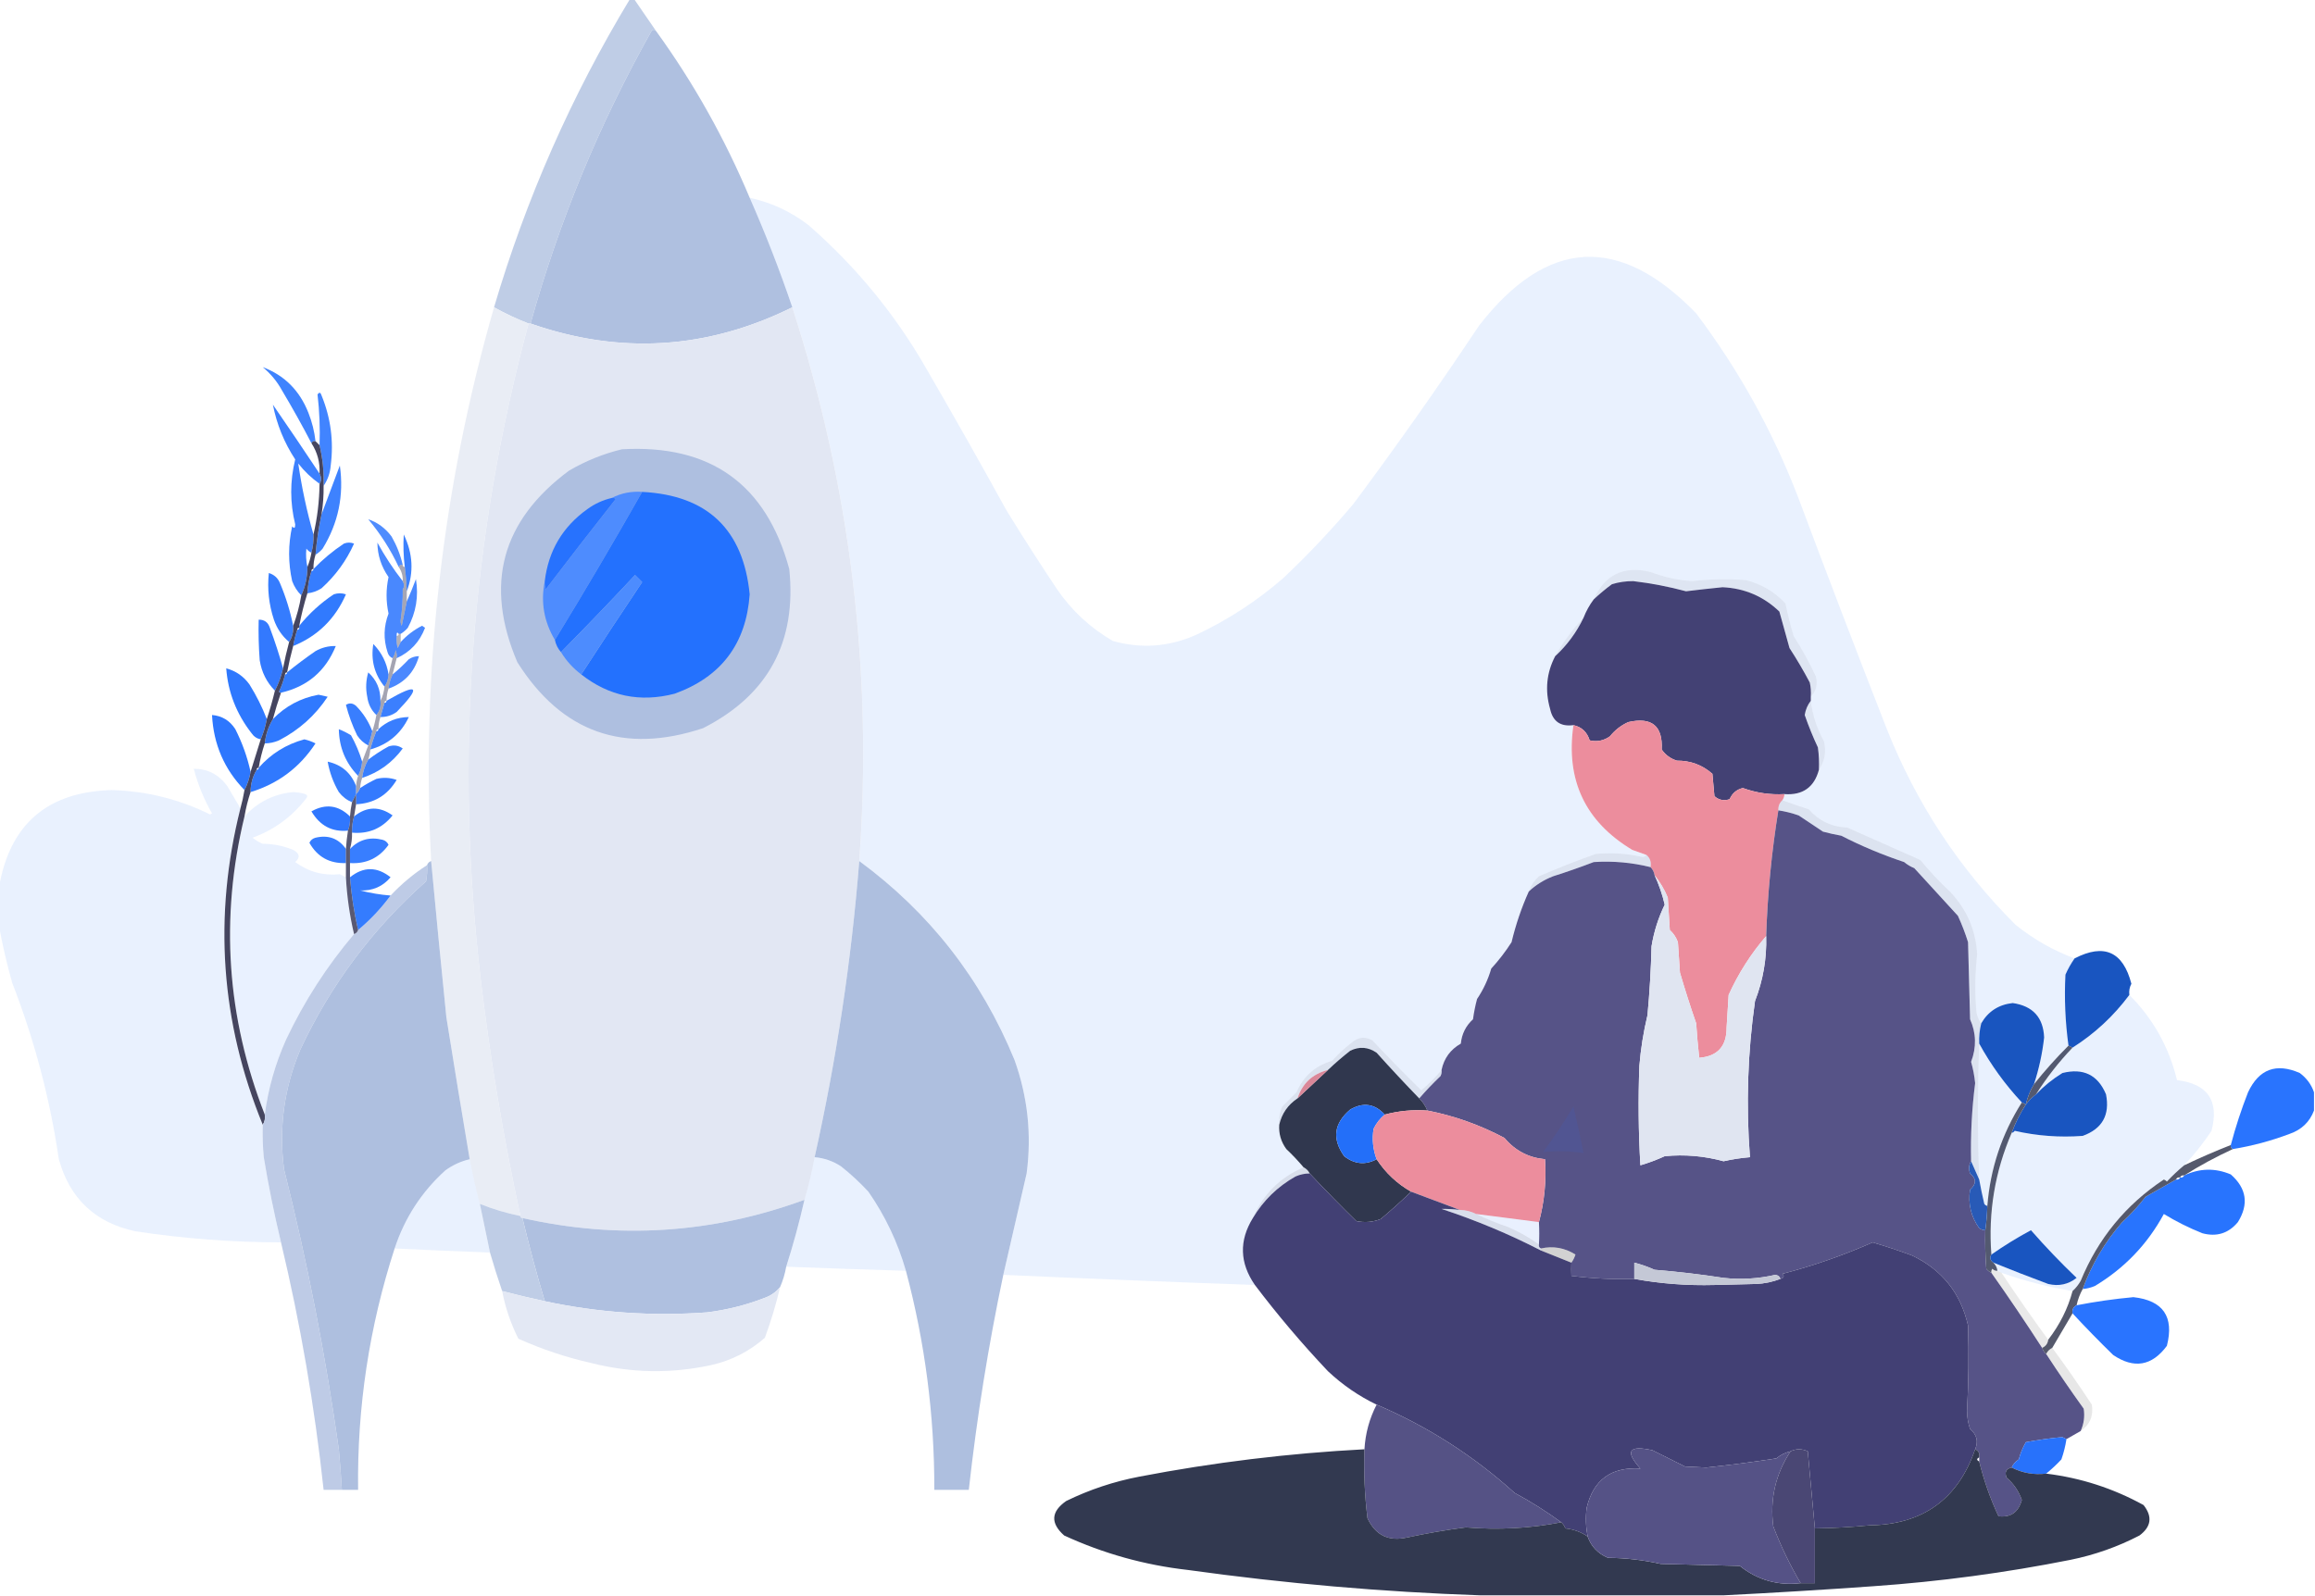 <?xml version="1.0" encoding="UTF-8"?>
<!DOCTYPE svg PUBLIC "-//W3C//DTD SVG 1.1//EN" "http://www.w3.org/Graphics/SVG/1.1/DTD/svg11.dtd">
<svg xmlns="http://www.w3.org/2000/svg" version="1.1" width="1141px" height="787px" style="shape-rendering:geometricPrecision; text-rendering:geometricPrecision; image-rendering:optimizeQuality; fill-rule:evenodd; clip-rule:evenodd" xmlns:xlink="http://www.w3.org/1999/xlink">
<g><path style="opacity:1" fill="#bfcde6" d="M 310.5,-0.5 C 311.167,-0.5 311.833,-0.5 312.5,-0.5C 316.192,4.851 319.859,10.185 323.5,15.5C 322.603,14.402 321.77,14.402 321,15.5C 295.374,61.088 275.541,109.088 261.5,159.5C 261.167,159.5 260.833,159.5 260.5,159.5C 254.628,157.212 248.961,154.546 243.5,151.5C 259.304,97.898 281.637,47.231 310.5,-0.5 Z"/></g>
<g><path style="opacity:1" fill="#afc0e0" d="M 323.5,15.5 C 341.884,40.916 357.218,68.25 369.5,97.5C 377.283,115.18 384.283,133.18 390.5,151.5C 348.522,172.261 305.522,174.928 261.5,159.5C 275.541,109.088 295.374,61.088 321,15.5C 321.77,14.402 322.603,14.402 323.5,15.5 Z"/></g>
<g><path style="opacity:0.098" fill="#1f70fe" d="M 369.5,97.5 C 380.178,99.839 389.844,104.339 398.5,111C 422.1,131.589 441.6,155.422 457,182.5C 470.253,205.338 483.253,228.338 496,251.5C 504.084,264.67 512.417,277.67 521,290.5C 528.258,301.093 537.425,309.593 548.5,316C 562.494,319.921 576.161,318.921 589.5,313C 605.182,305.634 619.516,296.301 632.5,285C 644.731,273.438 656.231,261.271 667,248.5C 688.444,219.721 709.111,190.388 729,160.5C 762.511,117.411 798.178,115.411 836,154.5C 856.781,182.049 873.448,212.049 886,244.5C 900.389,282.944 915.056,321.277 930,359.5C 944.569,396.172 965.735,428.339 993.5,456C 1002.32,463.073 1011.98,468.573 1022.5,472.5C 1020.74,475.009 1019.24,477.676 1018,480.5C 1017.4,492.214 1017.9,503.881 1019.5,515.5C 1013.46,521.535 1007.8,527.869 1002.5,534.5C 1004.95,527.013 1006.62,519.346 1007.5,511.5C 1007.1,501.599 1001.94,495.932 992,494.5C 985.083,495.272 979.917,498.605 976.5,504.5C 974.987,502.484 974.153,500.151 974,497.5C 973.319,488.486 973.485,479.486 974.5,470.5C 973.8,458.44 969.3,448.107 961,439.5C 955.8,434.635 950.967,429.468 946.5,424C 934.488,418.666 922.488,413.332 910.5,408C 902.791,407.665 896.458,404.665 891.5,399C 887.112,397.593 882.779,396.093 878.5,394.5C 879.11,393.609 879.443,392.609 879.5,391.5C 888.513,392.144 894.18,388.144 896.5,379.5C 899.36,375.338 900.193,370.672 899,365.5C 895.516,359.215 893.349,352.549 892.5,345.5C 892.5,344.833 892.5,344.167 892.5,343.5C 895.136,340.739 895.969,337.406 895,333.5C 891.768,326.599 888.101,319.933 884,313.5C 882.453,308.216 881.12,302.882 880,297.5C 874.671,291.75 868.171,287.916 860.5,286C 851.651,285.304 842.818,285.47 834,286.5C 826.925,286.016 820.092,284.516 813.5,282C 800.272,278.782 790.939,283.282 785.5,295.5C 783.44,298.24 781.774,301.24 780.5,304.5C 775.069,310.266 770.402,316.599 766.5,323.5C 762.221,331.687 761.388,340.353 764,349.5C 765.31,355.673 769.144,358.34 775.5,357.5C 771.614,384.555 781.281,405.055 804.5,419C 806.854,419.847 809.188,420.68 811.5,421.5C 811.083,422.124 810.416,422.457 809.5,422.5C 801.91,420.767 794.243,420.267 786.5,421C 777.051,424.363 767.717,428.029 758.5,432C 756.192,434.128 754.526,436.628 753.5,439.5C 749.917,447.459 747.084,455.792 745,464.5C 742.05,469.118 738.716,473.452 735,477.5C 733.425,482.91 731.092,487.91 728,492.5C 727.118,495.789 726.452,499.123 726,502.5C 722.483,505.704 720.483,509.704 720,514.5C 714.882,517.402 711.715,521.735 710.5,527.5C 707.548,531.119 704.215,534.452 700.5,537.5C 692.319,529.486 684.319,521.319 676.5,513C 673.537,511.15 670.537,511.15 667.5,513C 663.534,515.964 659.867,519.297 656.5,523C 648.209,525.439 642.376,530.606 639,538.5C 636.667,540.833 634.333,543.167 632,545.5C 630.711,548.351 630.211,551.351 630.5,554.5C 630.203,558.911 631.369,562.911 634,566.5C 637.038,569.369 639.871,572.369 642.5,575.5C 630.865,580.469 622.531,588.802 617.5,600.5C 610.645,611.649 610.979,622.649 618.5,633.5C 577.153,632.03 535.82,630.364 494.5,628.5C 498.328,611.852 502.162,595.185 506,578.5C 508.54,559.359 506.54,540.693 500,522.5C 483.647,482.652 458.147,449.986 423.5,424.5C 430.256,331.299 419.256,240.299 390.5,151.5C 384.283,133.18 377.283,115.18 369.5,97.5 Z"/></g>
<g><path style="opacity:0.992" fill="#e8ecf5" d="M 243.5,151.5 C 248.961,154.546 254.628,157.212 260.5,159.5C 231.873,265.938 224.04,373.938 237,483.5C 241.665,522.491 248.165,561.157 256.5,599.5C 249.639,598.101 242.972,596.101 236.5,593.5C 234.583,586.25 232.916,578.917 231.5,571.5C 227.56,548.193 223.727,524.86 220,501.5C 217.384,475.69 214.884,450.023 212.5,424.5C 207.55,331.72 217.883,240.72 243.5,151.5 Z"/></g>
<g><path style="opacity:1" fill="#e2e7f3" d="M 390.5,151.5 C 419.256,240.299 430.256,331.299 423.5,424.5C 419.614,473.559 412.281,522.226 401.5,570.5C 400.211,577.614 398.545,584.614 396.5,591.5C 351.119,608.144 304.786,611.144 257.5,600.5C 256.833,600.5 256.5,600.167 256.5,599.5C 248.165,561.157 241.665,522.491 237,483.5C 224.04,373.938 231.873,265.938 260.5,159.5C 260.833,159.5 261.167,159.5 261.5,159.5C 305.522,174.928 348.522,172.261 390.5,151.5 Z"/></g>
<g><path style="opacity:0.865" fill="#2270fe" d="M 155.5,217.5 C 154.508,217.328 153.842,217.662 153.5,218.5C 148.948,209.734 144.115,201.068 139,192.5C 136.588,188.084 133.422,184.251 129.5,181C 140.162,184.994 147.662,192.494 152,203.5C 153.797,208.023 154.964,212.69 155.5,217.5 Z"/></g>
<g><path style="opacity:0.859" fill="#2270fe" d="M 159.5,239.5 C 159.714,232.732 159.047,226.065 157.5,219.5C 157.803,211.111 157.47,202.778 156.5,194.5C 157.359,193.226 158.026,193.392 158.5,195C 163.034,206.094 164.534,217.594 163,229.5C 162.698,233.245 161.531,236.578 159.5,239.5 Z"/></g>
<g><path style="opacity:1" fill="#aebfe0" d="M 306.5,221.5 C 350.124,218.995 377.624,238.662 389,280.5C 392.738,316.533 378.572,342.699 346.5,359C 307.407,371.971 276.907,361.138 255,326.5C 238.656,288.21 247.156,256.71 280.5,232C 288.769,227.196 297.436,223.696 306.5,221.5 Z"/></g>
<g><path style="opacity:0.88" fill="#2270fe" d="M 157.5,233.5 C 158.494,235.334 158.494,237.001 157.5,238.5C 153.567,235.736 150.067,232.403 147,228.5C 148.726,240.395 151.226,252.062 154.5,263.5C 154.632,266.57 154.299,269.57 153.5,272.5C 152.542,272.047 151.708,271.381 151,270.5C 150.699,273.507 150.865,276.507 151.5,279.5C 151.502,284.5 150.502,289.167 148.5,293.5C 146.526,291.572 145.026,289.239 144,286.5C 142,277.5 142,268.5 144,259.5C 145.018,260.706 145.518,260.373 145.5,258.5C 142.875,247.814 142.875,237.147 145.5,226.5C 140.076,218.229 136.409,209.229 134.5,199.5C 142.004,210.369 149.671,221.702 157.5,233.5 Z"/></g>
<g><path style="opacity:0.869" fill="#2270fe" d="M 155.5,273.5 C 156.067,266.763 157.067,260.096 158.5,253.5C 161.474,245.589 164.474,237.589 167.5,229.5C 169.59,244.216 166.757,257.882 159,270.5C 157.961,271.71 156.794,272.71 155.5,273.5 Z"/></g>
<g><path style="opacity:1" fill="#4e8cfe" d="M 316.5,242.5 C 302.53,267.116 288.197,291.449 273.5,315.5C 268.087,306.44 266.42,296.774 268.5,286.5C 268.343,287.873 268.51,289.207 269,290.5C 280.379,275.576 291.879,260.743 303.5,246C 302.906,245.536 302.239,245.369 301.5,245.5C 306.106,243.124 311.106,242.124 316.5,242.5 Z"/></g>
<g><path style="opacity:1" fill="#2371fe" d="M 316.5,242.5 C 348.66,244.161 366.327,260.994 369.5,293C 367.771,317.389 355.438,333.723 332.5,342C 315.469,346.404 300.135,343.237 286.5,332.5C 296.365,317.276 306.365,302.109 316.5,287C 315.333,285.833 314.167,284.667 313,283.5C 300.966,296.365 288.8,309.032 276.5,321.5C 274.975,319.784 273.975,317.784 273.5,315.5C 288.197,291.449 302.53,267.116 316.5,242.5 Z"/></g>
<g><path style="opacity:1" fill="#2772fe" d="M 301.5,245.5 C 302.239,245.369 302.906,245.536 303.5,246C 291.879,260.743 280.379,275.576 269,290.5C 268.51,289.207 268.343,287.873 268.5,286.5C 270.29,271.552 277.29,259.719 289.5,251C 293.133,248.35 297.133,246.517 301.5,245.5 Z"/></g>
<g><path style="opacity:0.794" fill="#226ffe" d="M 198.5,278.5 C 197.508,278.328 196.842,278.662 196.5,279.5C 192.547,271.037 187.547,263.204 181.5,256C 186.052,257.51 189.886,260.343 193,264.5C 195.53,268.93 197.364,273.597 198.5,278.5 Z"/></g>
<g><path style="opacity:0.91" fill="#2270fe" d="M 151.5,292.5 C 151.691,288.738 152.358,285.071 153.5,281.5C 154.167,281.5 154.5,281.167 154.5,280.5C 159.043,275.791 164.043,271.625 169.5,268C 171.167,267.333 172.833,267.333 174.5,268C 170.714,276.454 165.381,283.787 158.5,290C 156.35,291.411 154.016,292.245 151.5,292.5 Z"/></g>
<g><path style="opacity:0.877" fill="#2270fe" d="M 200.5,291.5 C 200.354,287.481 200.021,283.481 199.5,279.5C 198.852,274.172 198.685,268.838 199,263.5C 203.52,272.861 204.02,282.194 200.5,291.5 Z"/></g>
<g><path style="opacity:0.828" fill="#236ffd" d="M 198.5,286.5 C 199.354,288.035 199.354,289.368 198.5,290.5C 196.589,289.925 194.922,288.925 193.5,287.5C 194.231,293.748 195.565,299.748 197.5,305.5C 197.351,306.552 197.517,307.552 198,308.5C 198.837,304.486 199.671,300.486 200.5,296.5C 202.072,292.974 203.572,289.307 205,285.5C 206.401,293.969 205.068,301.969 201,309.5C 199.961,310.71 198.794,311.71 197.5,312.5C 197.167,312.5 196.833,312.5 196.5,312.5C 195.794,311.443 195.461,311.776 195.5,313.5C 195.338,315.527 195.505,317.527 196,319.5C 196.513,318.473 197.013,317.473 197.5,316.5C 200.461,313.254 203.961,310.587 208,308.5C 208.5,308.833 209,309.167 209.5,309.5C 206.849,316.481 202.183,321.481 195.5,324.5C 195.657,323.127 195.49,321.793 195,320.5C 194.79,322.058 194.29,323.391 193.5,324.5C 192.21,323.942 191.377,322.942 191,321.5C 188.923,315.112 189.09,308.778 191.5,302.5C 190.209,296.48 190.209,290.48 191.5,284.5C 187.898,279.322 186.065,273.655 186,267.5C 189.693,274.241 193.86,280.574 198.5,286.5 Z M 193.5,287.5 C 194.922,288.925 196.589,289.925 198.5,290.5C 198.587,295.537 198.254,300.537 197.5,305.5C 195.565,299.748 194.231,293.748 193.5,287.5 Z"/></g>
<g><path style="opacity:0.189" fill="#5378ba" d="M 892.5,343.5 C 892.663,341.143 892.497,338.81 892,336.5C 888.919,330.669 885.585,325.002 882,319.5C 880.333,313.488 878.666,307.488 877,301.5C 869.216,294.012 859.883,290.012 849,289.5C 842.992,290.101 836.992,290.767 831,291.5C 822.439,289.2 813.772,287.533 805,286.5C 801.41,286.472 797.91,286.972 794.5,288C 791.335,290.335 788.335,292.835 785.5,295.5C 790.939,283.282 800.272,278.782 813.5,282C 820.092,284.516 826.925,286.016 834,286.5C 842.818,285.47 851.651,285.304 860.5,286C 868.171,287.916 874.671,291.75 880,297.5C 881.12,302.882 882.453,308.216 884,313.5C 888.101,319.933 891.768,326.599 895,333.5C 895.969,337.406 895.136,340.739 892.5,343.5 Z"/></g>
<g><path style="opacity:0.912" fill="#2270fe" d="M 144.5,308.5 C 144.706,311.495 144.04,314.162 142.5,316.5C 139.035,313.594 136.535,309.927 135,305.5C 132.516,297.957 131.683,290.291 132.5,282.5C 135.133,283.301 136.967,284.967 138,287.5C 140.884,294.315 143.05,301.315 144.5,308.5 Z"/></g>
<g><path style="opacity:1" fill="#4d8cfe" d="M 286.5,332.5 C 282.456,329.457 279.123,325.791 276.5,321.5C 288.8,309.032 300.966,296.365 313,283.5C 314.167,284.667 315.333,285.833 316.5,287C 306.365,302.109 296.365,317.276 286.5,332.5 Z"/></g>
<g><path style="opacity:1" fill="#434174" d="M 892.5,343.5 C 892.5,344.167 892.5,344.833 892.5,345.5C 890.939,347.491 889.939,349.824 889.5,352.5C 891.387,357.942 893.554,363.275 896,368.5C 896.499,372.152 896.665,375.818 896.5,379.5C 894.18,388.144 888.513,392.144 879.5,391.5C 872.458,391.905 865.625,390.905 859,388.5C 855.948,389.213 853.782,391.046 852.5,394C 849.653,394.944 847.153,394.444 845,392.5C 844.667,388.833 844.333,385.167 844,381.5C 839.087,377.136 833.254,374.97 826.5,375C 823.34,374.009 820.84,372.176 819,369.5C 819.615,357.862 814.115,353.362 802.5,356C 798.957,357.608 795.957,359.942 793.5,363C 790.454,365.174 787.12,365.841 783.5,365C 782.217,360.88 779.551,358.38 775.5,357.5C 769.144,358.34 765.31,355.673 764,349.5C 761.388,340.353 762.221,331.687 766.5,323.5C 772.384,318.065 777.051,311.731 780.5,304.5C 781.774,301.24 783.44,298.24 785.5,295.5C 788.335,292.835 791.335,290.335 794.5,288C 797.91,286.972 801.41,286.472 805,286.5C 813.772,287.533 822.439,289.2 831,291.5C 836.992,290.767 842.992,290.101 849,289.5C 859.883,290.012 869.216,294.012 877,301.5C 878.666,307.488 880.333,313.488 882,319.5C 885.585,325.002 888.919,330.669 892,336.5C 892.497,338.81 892.663,341.143 892.5,343.5 Z"/></g>
<g><path style="opacity:0.927" fill="#2270fe" d="M 144.5,318.5 C 144.963,315.779 145.629,313.112 146.5,310.5C 147.167,310.5 147.5,310.167 147.5,309.5C 147.5,309.167 147.5,308.833 147.5,308.5C 152.346,302.49 158.013,297.323 164.5,293C 166.5,292.333 168.5,292.333 170.5,293C 165.256,305.078 156.589,313.578 144.5,318.5 Z"/></g>
<g><path style="opacity:0.475" fill="#424464" d="M 198.5,278.5 C 198.5,279.167 198.833,279.5 199.5,279.5C 200.021,283.481 200.354,287.481 200.5,291.5C 200.5,293.167 200.5,294.833 200.5,296.5C 199.671,300.486 198.837,304.486 198,308.5C 197.517,307.552 197.351,306.552 197.5,305.5C 198.254,300.537 198.587,295.537 198.5,290.5C 199.354,289.368 199.354,288.035 198.5,286.5C 198.606,283.921 197.939,281.588 196.5,279.5C 196.842,278.662 197.508,278.328 198.5,278.5 Z"/></g>
<g><path style="opacity:0.926" fill="#246ffe" d="M 139.5,329.5 C 138.613,333.414 137.28,337.081 135.5,340.5C 131.444,336.389 128.944,331.389 128,325.5C 127.5,318.842 127.334,312.175 127.5,305.5C 130.292,305.452 132.125,306.785 133,309.5C 135.495,316.179 137.662,322.846 139.5,329.5 Z"/></g>
<g><path style="opacity:0.188" fill="#5076bc" d="M 780.5,304.5 C 777.051,311.731 772.384,318.065 766.5,323.5C 770.402,316.599 775.069,310.266 780.5,304.5 Z"/></g>
<g><path style="opacity:0.412" fill="#444256" d="M 196.5,312.5 C 196.833,312.5 197.167,312.5 197.5,312.5C 197.5,313.833 197.5,315.167 197.5,316.5C 197.013,317.473 196.513,318.473 196,319.5C 195.505,317.527 195.338,315.527 195.5,313.5C 196.167,313.5 196.5,313.167 196.5,312.5 Z"/></g>
<g><path style="opacity:0.882" fill="#236ffe" d="M 191.5,332.5 C 191.405,334.786 190.738,336.786 189.5,338.5C 184.537,332.426 182.704,325.426 184,317.5C 188.124,321.747 190.624,326.747 191.5,332.5 Z"/></g>
<g><path style="opacity:0.919" fill="#2271fe" d="M 138.5,341.5 C 138.062,341.565 137.728,341.399 137.5,341C 138.798,338.273 139.798,335.44 140.5,332.5C 141.167,332.5 141.5,332.167 141.5,331.5C 146.007,327.832 150.673,324.332 155.5,321C 158.608,319.241 161.941,318.408 165.5,318.5C 160.49,330.843 151.49,338.51 138.5,341.5 Z"/></g>
<g><path style="opacity:0.814" fill="#236efe" d="M 191.5,339.5 C 191.767,337.035 192.434,334.701 193.5,332.5C 196.297,330.205 198.964,327.705 201.5,325C 203.025,323.991 204.692,323.491 206.5,323.5C 204.272,331.396 199.272,336.729 191.5,339.5 Z"/></g>
<g><path style="opacity:0.938" fill="#2170fe" d="M 131.5,354.5 C 130.87,358.048 129.87,361.381 128.5,364.5C 126.629,364.141 125.129,363.141 124,361.5C 116.539,351.924 112.373,341.257 111.5,329.5C 116.278,330.773 120.111,333.439 123,337.5C 126.407,342.98 129.24,348.647 131.5,354.5 Z"/></g>
<g><path style="opacity:0.864" fill="#226ffe" d="M 187.5,345.5 C 187.829,348.228 187.163,350.562 185.5,352.5C 182.972,350.11 181.472,347.11 181,343.5C 180.173,339.459 180.34,335.459 181.5,331.5C 185.6,335.194 187.6,339.861 187.5,345.5 Z"/></g>
<g><path style="opacity:0.483" fill="#42425f" d="M 195.5,324.5 C 194.833,327.167 194.167,329.833 193.5,332.5C 192.434,334.701 191.767,337.035 191.5,339.5C 190.85,341.435 190.517,343.435 190.5,345.5C 189.833,345.5 189.5,345.833 189.5,346.5C 188.833,348.833 188.167,351.167 187.5,353.5C 186.85,355.435 186.517,357.435 186.5,359.5C 185.833,359.5 185.5,359.833 185.5,360.5C 184.304,363.421 183.304,366.421 182.5,369.5C 182.371,371.216 182.038,372.883 181.5,374.5C 179.905,377.285 178.905,380.285 178.5,383.5C 177.962,385.117 177.629,386.784 177.5,388.5C 177.068,389.71 176.401,390.71 175.5,391.5C 175.5,390.167 175.5,388.833 175.5,387.5C 175.629,385.784 175.962,384.117 176.5,382.5C 177.612,380.401 178.279,378.067 178.5,375.5C 179.5,372.833 180.5,370.167 181.5,367.5C 182.319,365.228 182.985,362.894 183.5,360.5C 184.371,357.888 185.037,355.221 185.5,352.5C 187.163,350.562 187.829,348.228 187.5,345.5C 188.612,343.401 189.279,341.067 189.5,338.5C 190.738,336.786 191.405,334.786 191.5,332.5C 192.167,329.833 192.833,327.167 193.5,324.5C 194.29,323.391 194.79,322.058 195,320.5C 195.49,321.793 195.657,323.127 195.5,324.5 Z"/></g>
<g><path style="opacity:0.885" fill="#226ffe" d="M 187.5,353.5 C 188.167,351.167 188.833,348.833 189.5,346.5C 190.167,346.5 190.5,346.167 190.5,345.5C 206.159,336.438 207.825,338.271 195.5,351C 193.091,352.707 190.425,353.54 187.5,353.5 Z"/></g>
<g><path style="opacity:0.933" fill="#2270fe" d="M 130.5,366.5 C 130.96,362.189 132.293,358.189 134.5,354.5C 140.724,348.11 148.224,344.11 157,342.5C 158.5,342.833 160,343.167 161.5,343.5C 155.402,352.728 147.402,359.894 137.5,365C 135.26,365.977 132.927,366.477 130.5,366.5 Z"/></g>
<g><path style="opacity:0.893" fill="#226ffe" d="M 183.5,360.5 C 182.985,362.894 182.319,365.228 181.5,367.5C 179.245,366.352 177.412,364.686 176,362.5C 173.671,357.681 171.838,352.681 170.5,347.5C 172.187,346.432 173.854,346.599 175.5,348C 179.077,351.671 181.744,355.838 183.5,360.5 Z"/></g>
<g><path style="opacity:0.192" fill="#547abd" d="M 892.5,345.5 C 893.349,352.549 895.516,359.215 899,365.5C 900.193,370.672 899.36,375.338 896.5,379.5C 896.665,375.818 896.499,372.152 896,368.5C 893.554,363.275 891.387,357.942 889.5,352.5C 889.939,349.824 890.939,347.491 892.5,345.5 Z"/></g>
<g><path style="opacity:0.946" fill="#2270fe" d="M 123.5,380.5 C 122.946,383.746 121.946,386.746 120.5,389.5C 110.567,379.287 105.234,366.954 104.5,352.5C 109.422,352.899 113.255,355.233 116,359.5C 119.429,366.295 121.929,373.295 123.5,380.5 Z"/></g>
<g><path style="opacity:0.892" fill="#226ffe" d="M 182.5,369.5 C 183.304,366.421 184.304,363.421 185.5,360.5C 186.167,360.5 186.5,360.167 186.5,359.5C 190.681,355.58 195.681,353.58 201.5,353.5C 197.646,361.681 191.312,367.014 182.5,369.5 Z"/></g>
<g><path style="opacity:1" fill="#ec8d9d" d="M 879.5,391.5 C 879.443,392.609 879.11,393.609 878.5,394.5C 877.069,395.78 876.402,397.447 876.5,399.5C 873.178,420.023 871.178,440.69 870.5,461.5C 862.982,470.209 856.815,479.876 852,490.5C 851.667,495.833 851.333,501.167 851,506.5C 851.057,515.773 846.557,520.773 837.5,521.5C 836.873,515.855 836.373,510.189 836,504.5C 833.139,496.25 830.473,487.917 828,479.5C 827.667,474.5 827.333,469.5 827,464.5C 826.163,462.156 824.829,460.156 823,458.5C 822.667,453.167 822.333,447.833 822,442.5C 820.324,438.473 818.158,434.806 815.5,431.5C 815.267,429.938 814.6,428.605 813.5,427.5C 813.946,424.99 813.28,422.99 811.5,421.5C 809.188,420.68 806.854,419.847 804.5,419C 781.281,405.055 771.614,384.555 775.5,357.5C 779.551,358.38 782.217,360.88 783.5,365C 787.12,365.841 790.454,365.174 793.5,363C 795.957,359.942 798.957,357.608 802.5,356C 814.115,353.362 819.615,357.862 819,369.5C 820.84,372.176 823.34,374.009 826.5,375C 833.254,374.97 839.087,377.136 844,381.5C 844.333,385.167 844.667,388.833 845,392.5C 847.153,394.444 849.653,394.944 852.5,394C 853.782,391.046 855.948,389.213 859,388.5C 865.625,390.905 872.458,391.905 879.5,391.5 Z"/></g>
<g><path style="opacity:0.888" fill="#2270fe" d="M 178.5,375.5 C 178.279,378.067 177.612,380.401 176.5,382.5C 170.321,376.142 167.154,368.476 167,359.5C 169.088,360.308 171.088,361.308 173,362.5C 175.349,366.741 177.182,371.075 178.5,375.5 Z"/></g>
<g><path style="opacity:0.933" fill="#2270fe" d="M 123.5,390.5 C 123.489,386.536 124.489,382.869 126.5,379.5C 127.167,379.5 127.5,379.167 127.5,378.5C 133.58,371.594 141.08,366.927 150,364.5C 151.92,364.938 153.754,365.605 155.5,366.5C 147.71,378.389 137.044,386.389 123.5,390.5 Z"/></g>
<g><path style="opacity:0.895" fill="#2270fe" d="M 178.5,383.5 C 178.905,380.285 179.905,377.285 181.5,374.5C 184.634,372.095 187.968,369.928 191.5,368C 194.053,367.149 196.386,367.482 198.5,369C 193.331,376.017 186.664,380.85 178.5,383.5 Z"/></g>
<g><path style="opacity:0.899" fill="#2270fd" d="M 175.5,387.5 C 175.5,388.833 175.5,390.167 175.5,391.5C 174.833,392.833 174.167,394.167 173.5,395.5C 170.944,394.457 168.777,392.79 167,390.5C 164.271,385.81 162.437,380.81 161.5,375.5C 168.329,376.997 172.996,380.997 175.5,387.5 Z"/></g>
<g><path style="opacity:0.915" fill="#226ffe" d="M 175.5,396.5 C 175.5,394.833 175.5,393.167 175.5,391.5C 176.401,390.71 177.068,389.71 177.5,388.5C 180.004,386.856 182.671,385.356 185.5,384C 188.882,383.176 192.216,383.343 195.5,384.5C 190.933,392.113 184.266,396.113 175.5,396.5 Z"/></g>
<g><path style="opacity:0.098" fill="#1f70fe" d="M 118.5,398.5 C 105.085,451.88 108.752,503.88 129.5,554.5C 129.334,559.844 129.501,565.177 130,570.5C 132.324,584.603 135.158,598.603 138.5,612.5C 114.352,612.454 90.352,610.62 66.5,607C 46.853,602.686 34.353,590.852 29,571.5C 24.622,541.658 16.956,512.658 6,484.5C 3.365,475.138 1.198,465.805 -0.5,456.5C -0.5,450.167 -0.5,443.833 -0.5,437.5C 4.786,406.389 23.286,390.389 55,389.5C 72.049,389.971 88.215,393.971 103.5,401.5C 103.833,401.333 104.167,401.167 104.5,401C 100.52,394.058 97.52,386.724 95.5,379C 102.31,378.99 107.81,381.823 112,387.5C 114.193,391.23 116.36,394.897 118.5,398.5 Z"/></g>
<g><path style="opacity:0.935" fill="#236efe" d="M 172.5,402.5 C 172.702,404.95 172.369,407.283 171.5,409.5C 163.682,410.261 157.682,407.095 153.5,400C 160.487,396.098 166.82,396.931 172.5,402.5 Z"/></g>
<g><path style="opacity:0.919" fill="#2270fe" d="M 173.5,410.5 C 173.401,407.763 173.735,405.096 174.5,402.5C 180.703,397.543 187.036,397.376 193.5,402C 188.342,408.413 181.676,411.246 173.5,410.5 Z"/></g>
<g><path style="opacity:1" fill="#565387" d="M 876.5,399.5 C 879.899,400.016 883.232,400.85 886.5,402C 890.5,404.667 894.5,407.333 898.5,410C 901.471,410.794 904.471,411.461 907.5,412C 917.44,417.096 927.773,421.43 938.5,425C 940.001,426.252 941.668,427.252 943.5,428C 950.667,435.833 957.833,443.667 965,451.5C 966.944,455.723 968.611,460.056 970,464.5C 970.333,477.167 970.667,489.833 971,502.5C 974.049,509.334 974.216,516.334 971.5,523.5C 972.48,526.94 973.147,530.44 973.5,534C 971.862,546.781 971.195,559.614 971.5,572.5C 970.378,574.288 970.211,576.288 971,578.5C 974.16,581.074 974.16,583.741 971,586.5C 969.918,593.425 971.418,599.759 975.5,605.5C 976.417,606.127 977.417,606.461 978.5,606.5C 978.334,612.842 978.5,619.175 979,625.5C 979.708,626.381 980.542,627.047 981.5,627.5C 990.071,639.632 998.404,651.965 1006.5,664.5C 1006.93,665.71 1007.6,666.71 1008.5,667.5C 1014.45,676.619 1020.61,685.619 1027,694.5C 1027.59,698.31 1027.09,701.977 1025.5,705.5C 1023.12,706.902 1020.79,708.235 1018.5,709.5C 1017.85,709.196 1017.18,708.863 1016.5,708.5C 1010.44,709.047 1004.44,709.88 998.5,711C 996.965,713.624 995.798,716.457 995,719.5C 993.373,720.532 992.207,721.866 991.5,723.5C 988.756,724.072 987.923,725.738 989,728.5C 992.503,731.513 995.003,735.18 996.5,739.5C 994.809,745.574 990.976,748.241 985,747.5C 980.929,738.784 977.762,729.784 975.5,720.5C 975.5,719.833 975.5,719.167 975.5,718.5C 975.843,716.517 975.176,715.183 973.5,714.5C 975.152,710.603 974.319,707.269 971,704.5C 970.007,701.592 969.507,698.592 969.5,695.5C 970.25,681.606 970.416,667.606 970,653.5C 966.35,637.526 957.184,626.026 942.5,619C 936.055,616.599 929.555,614.432 923,612.5C 908.612,618.852 893.779,624.019 878.5,628C 879.566,629.159 879.233,629.992 877.5,630.5C 877.209,629.351 876.376,628.684 875,628.5C 866.597,630.434 858.097,630.934 849.5,630C 838.219,628.26 826.885,626.927 815.5,626C 812.244,624.526 808.911,623.36 805.5,622.5C 805.5,625.167 805.5,627.833 805.5,630.5C 795.122,630.804 784.789,630.304 774.5,629C 774.404,626.763 774.404,624.596 774.5,622.5C 775.339,621.359 776.006,620.026 776.5,618.5C 771.176,615.16 765.509,614.16 759.5,615.5C 758.662,615.158 758.328,614.492 758.5,613.5C 758.704,610.082 758.704,606.416 758.5,602.5C 761.203,592.414 762.203,582.08 761.5,571.5C 753.372,570.738 746.705,567.238 741.5,561C 729.387,554.576 716.721,550.076 703.5,547.5C 702.585,545.246 701.252,543.246 699.5,541.5C 702.768,537.729 706.268,534.062 710,530.5C 710.483,529.552 710.649,528.552 710.5,527.5C 711.715,521.735 714.882,517.402 720,514.5C 720.483,509.704 722.483,505.704 726,502.5C 726.452,499.123 727.118,495.789 728,492.5C 731.092,487.91 733.425,482.91 735,477.5C 738.716,473.452 742.05,469.118 745,464.5C 747.084,455.792 749.917,447.459 753.5,439.5C 756.967,436.26 760.967,433.76 765.5,432C 772.242,429.864 778.909,427.531 785.5,425C 794.994,424.382 804.328,425.215 813.5,427.5C 814.6,428.605 815.267,429.938 815.5,431.5C 817.657,436.136 819.323,440.969 820.5,446C 817.346,452.463 815.18,459.296 814,466.5C 813.721,477.858 813.055,489.192 812,500.5C 810.021,508.731 808.687,517.064 808,525.5C 807.383,541.843 807.55,558.176 808.5,574.5C 812.578,573.298 816.578,571.798 820.5,570C 830.33,569.052 839.997,569.885 849.5,572.5C 853.78,571.529 858.113,570.863 862.5,570.5C 860.524,544.731 861.357,519.064 865,493.5C 868.985,483.246 870.818,472.58 870.5,461.5C 871.178,440.69 873.178,420.023 876.5,399.5 Z"/></g>
<g><path style="opacity:0.907" fill="#226fff" d="M 170.5,418.5 C 170.5,420.833 170.5,423.167 170.5,425.5C 162.415,425.793 156.415,422.46 152.5,415.5C 153.09,414.201 154.09,413.368 155.5,413C 161.8,411.491 166.8,413.324 170.5,418.5 Z"/></g>
<g><path style="opacity:0.897" fill="#2270ff" d="M 172.5,425.5 C 172.5,423.167 172.5,420.833 172.5,418.5C 176.912,413.946 182.246,412.446 188.5,414C 189.91,414.368 190.91,415.201 191.5,416.5C 186.855,422.988 180.522,425.988 172.5,425.5 Z"/></g>
<g><path style="opacity:0.2" fill="#5276b8" d="M 811.5,421.5 C 813.28,422.99 813.946,424.99 813.5,427.5C 804.328,425.215 794.994,424.382 785.5,425C 778.909,427.531 772.242,429.864 765.5,432C 760.967,433.76 756.967,436.26 753.5,439.5C 754.526,436.628 756.192,434.128 758.5,432C 767.717,428.029 777.051,424.363 786.5,421C 794.243,420.267 801.91,420.767 809.5,422.5C 810.416,422.457 811.083,422.124 811.5,421.5 Z"/></g>
<g><path style="opacity:0.099" fill="#2070fe" d="M 170.5,432.5 C 170.997,441.979 172.33,451.313 174.5,460.5C 161.088,476.308 149.921,493.641 141,512.5C 135.655,524.462 132.155,536.796 130.5,549.5C 111.73,501.548 108.397,452.548 120.5,402.5C 126.923,395.425 134.923,391.425 144.5,390.5C 146.56,390.572 148.56,390.905 150.5,391.5C 151.521,392.002 151.688,392.668 151,393.5C 144.076,402.55 135.242,409.05 124.5,413C 126.001,414.252 127.668,415.252 129.5,416C 134.723,416.02 139.723,417.02 144.5,419C 147.73,420.724 148.064,422.724 145.5,425C 152.002,429.818 159.335,431.818 167.5,431C 168.527,431.513 169.527,432.013 170.5,432.5 Z"/></g>
<g><path style="opacity:0.981" fill="#43425d" d="M 155.5,217.5 C 156.167,218.167 156.833,218.833 157.5,219.5C 159.047,226.065 159.714,232.732 159.5,239.5C 159.563,244.203 159.229,248.87 158.5,253.5C 157.067,260.096 156.067,266.763 155.5,273.5C 154.781,275.764 154.448,278.097 154.5,280.5C 153.833,280.5 153.5,280.833 153.5,281.5C 152.358,285.071 151.691,288.738 151.5,292.5C 149.858,297.733 148.525,303.067 147.5,308.5C 147.5,308.833 147.5,309.167 147.5,309.5C 146.833,309.5 146.5,309.833 146.5,310.5C 145.629,313.112 144.963,315.779 144.5,318.5C 143.343,322.793 142.343,327.127 141.5,331.5C 140.833,331.5 140.5,331.833 140.5,332.5C 139.798,335.44 138.798,338.273 137.5,341C 137.728,341.399 138.062,341.565 138.5,341.5C 137.015,345.771 135.682,350.104 134.5,354.5C 132.293,358.189 130.96,362.189 130.5,366.5C 129.188,370.416 128.188,374.416 127.5,378.5C 126.833,378.5 126.5,378.833 126.5,379.5C 124.489,382.869 123.489,386.536 123.5,390.5C 122.192,394.4 121.192,398.4 120.5,402.5C 108.397,452.548 111.73,501.548 130.5,549.5C 130.784,551.415 130.451,553.081 129.5,554.5C 108.752,503.88 105.085,451.88 118.5,398.5C 119.323,395.539 119.99,392.539 120.5,389.5C 121.946,386.746 122.946,383.746 123.5,380.5C 125.172,375.151 126.839,369.818 128.5,364.5C 129.87,361.381 130.87,358.048 131.5,354.5C 133.03,349.907 134.364,345.24 135.5,340.5C 137.28,337.081 138.613,333.414 139.5,329.5C 140.344,325.126 141.344,320.793 142.5,316.5C 144.04,314.162 144.706,311.495 144.5,308.5C 146.278,303.728 147.611,298.728 148.5,293.5C 150.502,289.167 151.502,284.5 151.5,279.5C 152.407,277.343 153.073,275.01 153.5,272.5C 154.299,269.57 154.632,266.57 154.5,263.5C 156.386,255.41 157.386,247.076 157.5,238.5C 158.494,237.001 158.494,235.334 157.5,233.5C 157.778,228.011 156.445,223.011 153.5,218.5C 153.842,217.662 154.508,217.328 155.5,217.5 Z"/></g>
<g><path style="opacity:0.986" fill="#bdcbe6" d="M 210.5,426.5 C 210.664,429.187 210.497,431.854 210,434.5C 183.593,457.903 162.926,485.57 148,517.5C 140.022,536.421 137.356,556.088 140,576.5C 151.43,621.982 160.43,667.982 167,714.5C 167.611,721.164 168.111,727.83 168.5,734.5C 165.5,734.5 162.5,734.5 159.5,734.5C 155.087,693.353 148.087,652.686 138.5,612.5C 135.158,598.603 132.324,584.603 130,570.5C 129.501,565.177 129.334,559.844 129.5,554.5C 130.451,553.081 130.784,551.415 130.5,549.5C 132.155,536.796 135.655,524.462 141,512.5C 149.921,493.641 161.088,476.308 174.5,460.5C 175.5,460.167 176.167,459.5 176.5,458.5C 182.482,453.516 187.815,447.849 192.5,441.5C 197.935,435.723 203.935,430.723 210.5,426.5 Z"/></g>
<g><path style="opacity:0.997" fill="#aebfdf" d="M 423.5,424.5 C 458.147,449.986 483.647,482.652 500,522.5C 506.54,540.693 508.54,559.359 506,578.5C 502.162,595.185 498.328,611.852 494.5,628.5C 487.102,663.552 481.436,698.886 477.5,734.5C 471.833,734.5 466.167,734.5 460.5,734.5C 460.587,697.859 455.92,661.859 446.5,626.5C 442.487,612.475 436.321,599.475 428,587.5C 423.801,582.966 419.301,578.799 414.5,575C 410.526,572.398 406.193,570.898 401.5,570.5C 412.281,522.226 419.614,473.559 423.5,424.5 Z"/></g>
<g><path style="opacity:0.92" fill="#2371fe" d="M 192.5,441.5 C 187.815,447.849 182.482,453.516 176.5,458.5C 174.519,449.945 173.185,441.278 172.5,432.5C 179.133,427.176 185.8,427.176 192.5,432.5C 188.643,437.071 183.643,439.238 177.5,439C 182.435,440.267 187.435,441.1 192.5,441.5 Z"/></g>
<g><path style="opacity:0.882" fill="#434361" d="M 175.5,391.5 C 175.5,393.167 175.5,394.833 175.5,396.5C 175.167,398.5 174.833,400.5 174.5,402.5C 173.735,405.096 173.401,407.763 173.5,410.5C 173.599,413.237 173.265,415.904 172.5,418.5C 172.5,420.833 172.5,423.167 172.5,425.5C 172.5,427.833 172.5,430.167 172.5,432.5C 173.185,441.278 174.519,449.945 176.5,458.5C 176.167,459.5 175.5,460.167 174.5,460.5C 172.33,451.313 170.997,441.979 170.5,432.5C 170.5,430.167 170.5,427.833 170.5,425.5C 170.5,423.167 170.5,420.833 170.5,418.5C 170.704,415.482 171.037,412.482 171.5,409.5C 172.369,407.283 172.702,404.95 172.5,402.5C 172.674,400.139 173.007,397.806 173.5,395.5C 174.167,394.167 174.833,392.833 175.5,391.5 Z"/></g>
<g><path style="opacity:0.998" fill="#aebfdf" d="M 212.5,424.5 C 214.884,450.023 217.384,475.69 220,501.5C 223.727,524.86 227.56,548.193 231.5,571.5C 227.144,572.511 223.144,574.344 219.5,577C 207.772,587.622 199.438,600.455 194.5,615.5C 181.983,654.115 175.983,693.781 176.5,734.5C 173.833,734.5 171.167,734.5 168.5,734.5C 168.111,727.83 167.611,721.164 167,714.5C 160.43,667.982 151.43,621.982 140,576.5C 137.356,556.088 140.022,536.421 148,517.5C 162.926,485.57 183.593,457.903 210,434.5C 210.497,431.854 210.664,429.187 210.5,426.5C 210.833,425.5 211.5,424.833 212.5,424.5 Z"/></g>
<g><path style="opacity:1" fill="#e0e5f1" d="M 815.5,431.5 C 818.158,434.806 820.324,438.473 822,442.5C 822.333,447.833 822.667,453.167 823,458.5C 824.829,460.156 826.163,462.156 827,464.5C 827.333,469.5 827.667,474.5 828,479.5C 830.473,487.917 833.139,496.25 836,504.5C 836.373,510.189 836.873,515.855 837.5,521.5C 846.557,520.773 851.057,515.773 851,506.5C 851.333,501.167 851.667,495.833 852,490.5C 856.815,479.876 862.982,470.209 870.5,461.5C 870.818,472.58 868.985,483.246 865,493.5C 861.357,519.064 860.524,544.731 862.5,570.5C 858.113,570.863 853.78,571.529 849.5,572.5C 839.997,569.885 830.33,569.052 820.5,570C 816.578,571.798 812.578,573.298 808.5,574.5C 807.55,558.176 807.383,541.843 808,525.5C 808.687,517.064 810.021,508.731 812,500.5C 813.055,489.192 813.721,477.858 814,466.5C 815.18,459.296 817.346,452.463 820.5,446C 819.323,440.969 817.657,436.136 815.5,431.5 Z"/></g>
<g><path style="opacity:0.204" fill="#5679b6" d="M 878.5,394.5 C 882.779,396.093 887.112,397.593 891.5,399C 896.458,404.665 902.791,407.665 910.5,408C 922.488,413.332 934.488,418.666 946.5,424C 950.967,429.468 955.8,434.635 961,439.5C 969.3,448.107 973.8,458.44 974.5,470.5C 973.485,479.486 973.319,488.486 974,497.5C 974.153,500.151 974.987,502.484 976.5,504.5C 975.676,507.764 975.342,511.098 975.5,514.5C 974.65,536.853 974.65,559.186 975.5,581.5C 974.183,578.572 972.85,575.572 971.5,572.5C 971.195,559.614 971.862,546.781 973.5,534C 973.147,530.44 972.48,526.94 971.5,523.5C 974.216,516.334 974.049,509.334 971,502.5C 970.667,489.833 970.333,477.167 970,464.5C 968.611,460.056 966.944,455.723 965,451.5C 957.833,443.667 950.667,435.833 943.5,428C 941.668,427.252 940.001,426.252 938.5,425C 927.773,421.43 917.44,417.096 907.5,412C 904.471,411.461 901.471,410.794 898.5,410C 894.5,407.333 890.5,404.667 886.5,402C 883.232,400.85 879.899,400.016 876.5,399.5C 876.402,397.447 877.069,395.78 878.5,394.5 Z"/></g>
<g><path style="opacity:0.999" fill="#1955c0" d="M 1049.5,490.5 C 1041.78,500.891 1032.44,509.558 1021.5,516.5C 1020.83,516.167 1020.17,515.833 1019.5,515.5C 1017.9,503.881 1017.4,492.214 1018,480.5C 1019.24,477.676 1020.74,475.009 1022.5,472.5C 1037.06,464.972 1046.39,469.139 1050.5,485C 1049.59,486.699 1049.26,488.533 1049.5,490.5 Z"/></g>
<g><path style="opacity:0.098" fill="#1f70fe" d="M 1049.5,490.5 C 1061.18,502.182 1069.01,516.182 1073,532.5C 1088.18,534.348 1093.85,542.681 1090,557.5C 1085.97,563.561 1081.47,569.228 1076.5,574.5C 1073.56,576.934 1070.73,579.601 1068,582.5C 1067.59,582.043 1067.09,581.709 1066.5,581.5C 1047.72,593.95 1034.05,610.616 1025.5,631.5C 1024.39,633.419 1023.05,635.086 1021.5,636.5C 1009.57,634.522 997.9,631.522 986.5,627.5C 985.833,627.167 985.167,626.833 984.5,626.5C 984.267,624.938 983.6,623.605 982.5,622.5C 991.08,625.992 1000.08,629.492 1009.5,633C 1014.73,634.241 1019.4,633.241 1023.5,630C 1015.66,622.504 1008.16,614.671 1001,606.5C 994.238,610.128 987.738,614.128 981.5,618.5C 979.909,597.627 983.243,577.627 991.5,558.5C 992.117,558.389 992.617,558.056 993,557.5C 1004,560.011 1015.17,560.844 1026.5,560C 1036.16,556.517 1039.99,549.684 1038,539.5C 1033.97,529.92 1026.81,526.42 1016.5,529C 1011.71,531.955 1007.38,535.455 1003.5,539.5C 1008.71,531.279 1014.71,523.612 1021.5,516.5C 1032.44,509.558 1041.78,500.891 1049.5,490.5 Z"/></g>
<g><path style="opacity:0.999" fill="#1955bf" d="M 1002.5,534.5 C 1000.62,537.603 999.282,540.937 998.5,544.5C 997.833,544.167 997.167,543.833 996.5,543.5C 988.265,534.683 981.265,525.017 975.5,514.5C 975.342,511.098 975.676,507.764 976.5,504.5C 979.917,498.605 985.083,495.272 992,494.5C 1001.94,495.932 1007.1,501.599 1007.5,511.5C 1006.62,519.346 1004.95,527.013 1002.5,534.5 Z"/></g>
<g><path style="opacity:0.098" fill="#2070fd" d="M 975.5,514.5 C 981.265,525.017 988.265,534.683 996.5,543.5C 986.643,559.07 980.977,576.07 979.5,594.5C 978.883,594.389 978.383,594.056 978,593.5C 977.055,589.506 976.222,585.506 975.5,581.5C 974.65,559.186 974.65,536.853 975.5,514.5 Z"/></g>
<g><path style="opacity:1" fill="#30374e" d="M 699.5,541.5 C 701.252,543.246 702.585,545.246 703.5,547.5C 696.318,546.998 689.318,547.665 682.5,549.5C 677.576,544.125 671.909,543.291 665.5,547C 657.444,553.782 656.444,561.448 662.5,570C 667.611,573.975 672.944,574.475 678.5,571.5C 682.88,578.214 688.547,583.548 695.5,587.5C 690.669,592.163 685.669,596.663 680.5,601C 676.625,602.52 672.625,602.854 668.5,602C 660.658,594.325 652.992,586.492 645.5,578.5C 644.833,577.167 643.833,576.167 642.5,575.5C 639.871,572.369 637.038,569.369 634,566.5C 631.369,562.911 630.203,558.911 630.5,554.5C 631.745,549.028 634.745,544.694 639.5,541.5C 644.526,536.805 649.526,532.139 654.5,527.5C 658,524.169 661.666,521.002 665.5,518C 670.028,515.81 674.361,516.144 678.5,519C 685.4,526.669 692.4,534.169 699.5,541.5 Z"/></g>
<g><path style="opacity:0.213" fill="#5878b4" d="M 710.5,527.5 C 710.649,528.552 710.483,529.552 710,530.5C 706.268,534.062 702.768,537.729 699.5,541.5C 692.4,534.169 685.4,526.669 678.5,519C 674.361,516.144 670.028,515.81 665.5,518C 661.666,521.002 658,524.169 654.5,527.5C 646.906,529.429 641.906,534.096 639.5,541.5C 634.745,544.694 631.745,549.028 630.5,554.5C 630.211,551.351 630.711,548.351 632,545.5C 634.333,543.167 636.667,540.833 639,538.5C 642.376,530.606 648.209,525.439 656.5,523C 659.867,519.297 663.534,515.964 667.5,513C 670.537,511.15 673.537,511.15 676.5,513C 684.319,521.319 692.319,529.486 700.5,537.5C 704.215,534.452 707.548,531.119 710.5,527.5 Z"/></g>
<g><path style="opacity:0.979" fill="#50566d" d="M 1019.5,515.5 C 1020.17,515.833 1020.83,516.167 1021.5,516.5C 1014.71,523.612 1008.71,531.279 1003.5,539.5C 1001.61,540.973 999.939,542.64 998.5,544.5C 999.282,540.937 1000.62,537.603 1002.5,534.5C 1007.8,527.869 1013.46,521.535 1019.5,515.5 Z"/></g>
<g><path style="opacity:0.967" fill="#2270fe" d="M 1140.5,538.5 C 1140.5,541.5 1140.5,544.5 1140.5,547.5C 1138.38,553.122 1134.38,556.955 1128.5,559C 1119.4,562.441 1110.07,564.941 1100.5,566.5C 1099.66,566.158 1099.33,565.492 1099.5,564.5C 1101.83,555.685 1104.66,547.018 1108,538.5C 1113.37,527.067 1121.87,523.901 1133.5,529C 1136.88,531.529 1139.22,534.696 1140.5,538.5 Z"/></g>
<g><path style="opacity:0.999" fill="#1955c0" d="M 991.5,558.5 C 993.301,553.566 995.634,548.899 998.5,544.5C 999.939,542.64 1001.61,540.973 1003.5,539.5C 1007.38,535.455 1011.71,531.955 1016.5,529C 1026.81,526.42 1033.97,529.92 1038,539.5C 1039.99,549.684 1036.16,556.517 1026.5,560C 1015.17,560.844 1004,560.011 993,557.5C 992.617,558.056 992.117,558.389 991.5,558.5 Z"/></g>
<g><path style="opacity:1" fill="#da8799" d="M 654.5,527.5 C 649.526,532.139 644.526,536.805 639.5,541.5C 641.906,534.096 646.906,529.429 654.5,527.5 Z"/></g>
<g><path style="opacity:1" fill="#236ff9" d="M 682.5,549.5 C 680.216,551.361 678.382,553.695 677,556.5C 676.182,561.651 676.682,566.651 678.5,571.5C 672.944,574.475 667.611,573.975 662.5,570C 656.444,561.448 657.444,553.782 665.5,547C 671.909,543.291 677.576,544.125 682.5,549.5 Z"/></g>
<g><path style="opacity:0.098" fill="#216ffc" d="M 775.5,545.5 C 777.295,553.028 778.962,560.695 780.5,568.5C 773.805,567.439 767.138,567.272 760.5,568C 765.882,560.729 770.882,553.229 775.5,545.5 Z"/></g>
<g><path style="opacity:1" fill="#ec8d9d" d="M 703.5,547.5 C 716.721,550.076 729.387,554.576 741.5,561C 746.705,567.238 753.372,570.738 761.5,571.5C 762.203,582.08 761.203,592.414 758.5,602.5C 748.168,601.167 737.835,599.834 727.5,598.5C 725.095,597.232 722.428,596.565 719.5,596.5C 711.484,593.495 703.484,590.495 695.5,587.5C 688.547,583.548 682.88,578.214 678.5,571.5C 676.682,566.651 676.182,561.651 677,556.5C 678.382,553.695 680.216,551.361 682.5,549.5C 689.318,547.665 696.318,546.998 703.5,547.5 Z"/></g>
<g><path style="opacity:0.981" fill="#51576e" d="M 996.5,543.5 C 997.167,543.833 997.833,544.167 998.5,544.5C 995.634,548.899 993.301,553.566 991.5,558.5C 983.243,577.627 979.909,597.627 981.5,618.5C 980.557,620.001 980.891,621.335 982.5,622.5C 983.6,623.605 984.267,624.938 984.5,626.5C 983.504,626.586 982.671,626.252 982,625.5C 981.536,626.094 981.369,626.761 981.5,627.5C 980.542,627.047 979.708,626.381 979,625.5C 978.5,619.175 978.334,612.842 978.5,606.5C 979.05,602.582 979.383,598.582 979.5,594.5C 980.977,576.07 986.643,559.07 996.5,543.5 Z"/></g>
<g><path style="opacity:0.098" fill="#1f70fe" d="M 401.5,570.5 C 406.193,570.898 410.526,572.398 414.5,575C 419.301,578.799 423.801,582.966 428,587.5C 436.321,599.475 442.487,612.475 446.5,626.5C 426.83,625.917 407.164,625.25 387.5,624.5C 390.964,613.647 393.964,602.647 396.5,591.5C 398.545,584.614 400.211,577.614 401.5,570.5 Z"/></g>
<g><path style="opacity:0.098" fill="#1f70fe" d="M 231.5,571.5 C 232.916,578.917 234.583,586.25 236.5,593.5C 238.167,601.5 239.833,609.5 241.5,617.5C 225.829,616.924 210.162,616.257 194.5,615.5C 199.438,600.455 207.772,587.622 219.5,577C 223.144,574.344 227.144,572.511 231.5,571.5 Z"/></g>
<g><path style="opacity:0.968" fill="#2170fe" d="M 1026.5,635.5 C 1030.95,623.269 1037.45,612.269 1046,602.5C 1050.2,598.633 1054.03,594.467 1057.5,590C 1062.55,587.143 1067.55,584.309 1072.5,581.5C 1073.49,581.672 1074.16,581.338 1074.5,580.5C 1075.49,580.672 1076.16,580.338 1076.5,579.5C 1084.15,575.907 1091.81,575.741 1099.5,579C 1107.29,585.859 1108.46,593.692 1103,602.5C 1098.38,608.053 1092.55,609.886 1085.5,608C 1078.89,605.361 1072.55,602.194 1066.5,598.5C 1058.41,613.425 1047.07,625.259 1032.5,634C 1030.56,634.813 1028.56,635.313 1026.5,635.5 Z"/></g>
<g><path style="opacity:0.999" fill="#424074" d="M 645.5,578.5 C 652.992,586.492 660.658,594.325 668.5,602C 672.625,602.854 676.625,602.52 680.5,601C 685.669,596.663 690.669,592.163 695.5,587.5C 703.484,590.495 711.484,593.495 719.5,596.5C 716.475,596.123 713.475,595.956 710.5,596C 727.5,601.6 743.833,608.433 759.5,616.5C 764.429,618.481 769.429,620.481 774.5,622.5C 774.404,624.596 774.404,626.763 774.5,629C 784.789,630.304 795.122,630.804 805.5,630.5C 818.414,632.859 831.581,633.859 845,633.5C 851.833,633.333 858.667,633.167 865.5,633C 869.681,632.814 873.681,631.981 877.5,630.5C 879.233,629.992 879.566,629.159 878.5,628C 893.779,624.019 908.612,618.852 923,612.5C 929.555,614.432 936.055,616.599 942.5,619C 957.184,626.026 966.35,637.526 970,653.5C 970.416,667.606 970.25,681.606 969.5,695.5C 969.507,698.592 970.007,701.592 971,704.5C 974.319,707.269 975.152,710.603 973.5,714.5C 965.048,739.095 947.715,751.595 921.5,752C 912.518,752.88 903.518,753.38 894.5,753.5C 893.338,740.982 892.172,728.316 891,715.5C 888.063,714.183 885.23,714.183 882.5,715.5C 879.91,716.128 877.577,717.295 875.5,719C 864.007,720.785 852.507,722.285 841,723.5C 837.5,723.333 834,723.167 830.5,723C 825.136,720.318 819.802,717.651 814.5,715C 802.758,712.37 800.758,715.37 808.5,724C 794.086,723.107 785.253,729.607 782,743.5C 781.436,748.194 781.603,752.86 782.5,757.5C 779.239,755.258 775.572,753.925 771.5,753.5C 771.058,752.261 770.391,751.261 769.5,750.5C 762.235,745.191 754.568,740.358 746.5,736C 726.287,717.723 703.621,703.223 678.5,692.5C 669.689,688.255 661.689,682.755 654.5,676C 641.651,662.412 629.651,648.245 618.5,633.5C 610.979,622.649 610.645,611.649 617.5,600.5C 622.643,591.858 629.643,585.025 638.5,580C 640.74,579.023 643.073,578.523 645.5,578.5 Z"/></g>
<g><path style="opacity:1" fill="#285ab7" d="M 971.5,572.5 C 972.85,575.572 974.183,578.572 975.5,581.5C 976.222,585.506 977.055,589.506 978,593.5C 978.383,594.056 978.883,594.389 979.5,594.5C 979.383,598.582 979.05,602.582 978.5,606.5C 977.417,606.461 976.417,606.127 975.5,605.5C 971.418,599.759 969.918,593.425 971,586.5C 974.16,583.741 974.16,581.074 971,578.5C 970.211,576.288 970.378,574.288 971.5,572.5 Z"/></g>
<g><path style="opacity:0.239" fill="#5c76ac" d="M 642.5,575.5 C 643.833,576.167 644.833,577.167 645.5,578.5C 643.073,578.523 640.74,579.023 638.5,580C 629.643,585.025 622.643,591.858 617.5,600.5C 622.531,588.802 630.865,580.469 642.5,575.5 Z"/></g>
<g><path style="opacity:0.971" fill="#515568" d="M 1099.5,564.5 C 1099.33,565.492 1099.66,566.158 1100.5,566.5C 1092.21,570.31 1084.21,574.644 1076.5,579.5C 1075.51,579.328 1074.84,579.662 1074.5,580.5C 1073.51,580.328 1072.84,580.662 1072.5,581.5C 1067.55,584.309 1062.55,587.143 1057.5,590C 1054.03,594.467 1050.2,598.633 1046,602.5C 1037.45,612.269 1030.95,623.269 1026.5,635.5C 1025.11,638.007 1024.11,640.673 1023.5,643.5C 1021.9,644.287 1021.23,645.62 1021.5,647.5C 1018.2,653.144 1014.87,658.811 1011.5,664.5C 1010.17,665.167 1009.17,666.167 1008.5,667.5C 1007.6,666.71 1006.93,665.71 1006.5,664.5C 1008.26,663.738 1009.26,662.404 1009.5,660.5C 1015.23,653.043 1019.23,645.043 1021.5,636.5C 1023.05,635.086 1024.39,633.419 1025.5,631.5C 1034.05,610.616 1047.72,593.95 1066.5,581.5C 1067.09,581.709 1067.59,582.043 1068,582.5C 1070.73,579.601 1073.56,576.934 1076.5,574.5C 1084.05,570.892 1091.72,567.558 1099.5,564.5 Z"/></g>
<g><path style="opacity:1" fill="#afc0e0" d="M 396.5,591.5 C 393.964,602.647 390.964,613.647 387.5,624.5C 386.87,628.048 385.87,631.381 384.5,634.5C 382.46,637.038 379.794,638.871 376.5,640C 367.467,643.474 358.134,645.807 348.5,647C 321.503,648.977 294.837,647.144 268.5,641.5C 264.454,627.941 260.788,614.274 257.5,600.5C 304.786,611.144 351.119,608.144 396.5,591.5 Z"/></g>
<g><path style="opacity:1" fill="#bfcde6" d="M 236.5,593.5 C 242.972,596.101 249.639,598.101 256.5,599.5C 256.5,600.167 256.833,600.5 257.5,600.5C 260.788,614.274 264.454,627.941 268.5,641.5C 261.442,639.985 254.442,638.319 247.5,636.5C 245.345,630.214 243.345,623.88 241.5,617.5C 239.833,609.5 238.167,601.5 236.5,593.5 Z"/></g>
<g><path style="opacity:0.246" fill="#5e77ac" d="M 719.5,596.5 C 722.428,596.565 725.095,597.232 727.5,598.5C 732.613,600.934 737.946,603.1 743.5,605C 748.852,607.339 753.852,610.172 758.5,613.5C 758.328,614.492 758.662,615.158 759.5,615.5C 759.5,615.833 759.5,616.167 759.5,616.5C 743.833,608.433 727.5,601.6 710.5,596C 713.475,595.956 716.475,596.123 719.5,596.5 Z"/></g>
<g><path style="opacity:0.098" fill="#256ff9" d="M 727.5,598.5 C 737.835,599.834 748.168,601.167 758.5,602.5C 758.704,606.416 758.704,610.082 758.5,613.5C 753.852,610.172 748.852,607.339 743.5,605C 737.946,603.1 732.613,600.934 727.5,598.5 Z"/></g>
<g><path style="opacity:0.999" fill="#1955c0" d="M 982.5,622.5 C 980.891,621.335 980.557,620.001 981.5,618.5C 987.738,614.128 994.238,610.128 1001,606.5C 1008.16,614.671 1015.66,622.504 1023.5,630C 1019.4,633.241 1014.73,634.241 1009.5,633C 1000.08,629.492 991.08,625.992 982.5,622.5 Z"/></g>
<g><path style="opacity:0.252" fill="#4d4e4e" d="M 774.5,622.5 C 769.429,620.481 764.429,618.481 759.5,616.5C 759.5,616.167 759.5,615.833 759.5,615.5C 765.509,614.16 771.176,615.16 776.5,618.5C 776.006,620.026 775.339,621.359 774.5,622.5 Z"/></g>
<g><path style="opacity:1" fill="#c4c8d6" d="M 877.5,630.5 C 873.681,631.981 869.681,632.814 865.5,633C 858.667,633.167 851.833,633.333 845,633.5C 831.581,633.859 818.414,632.859 805.5,630.5C 805.5,627.833 805.5,625.167 805.5,622.5C 808.911,623.36 812.244,624.526 815.5,626C 826.885,626.927 838.219,628.26 849.5,630C 858.097,630.934 866.597,630.434 875,628.5C 876.376,628.684 877.209,629.351 877.5,630.5 Z"/></g>
<g><path style="opacity:0.17" fill="#7f7f80" d="M 984.5,626.5 C 985.167,626.833 985.833,627.167 986.5,627.5C 993.933,638.712 1001.6,649.712 1009.5,660.5C 1009.26,662.404 1008.26,663.738 1006.5,664.5C 998.404,651.965 990.071,639.632 981.5,627.5C 981.369,626.761 981.536,626.094 982,625.5C 982.671,626.252 983.504,626.586 984.5,626.5 Z"/></g>
<g><path style="opacity:1" fill="#e3e8f4" d="M 384.5,634.5 C 382.513,642.964 380.013,651.298 377,659.5C 369.369,666.233 360.536,670.733 350.5,673C 330.8,677.282 311.133,676.949 291.5,672C 279.09,669.197 267.09,665.197 255.5,660C 251.749,652.58 249.082,644.746 247.5,636.5C 254.442,638.319 261.442,639.985 268.5,641.5C 294.837,647.144 321.503,648.977 348.5,647C 358.134,645.807 367.467,643.474 376.5,640C 379.794,638.871 382.46,637.038 384.5,634.5 Z"/></g>
<g><path style="opacity:0.968" fill="#2270ff" d="M 1021.5,647.5 C 1021.23,645.62 1021.9,644.287 1023.5,643.5C 1032.75,641.702 1042.09,640.369 1051.5,639.5C 1066.16,641.136 1071.66,649.136 1068,663.5C 1060.63,673.459 1051.79,674.959 1041.5,668C 1034.6,661.271 1027.94,654.438 1021.5,647.5 Z"/></g>
<g><path style="opacity:0.184" fill="#7f7f80" d="M 1011.5,664.5 C 1018.22,673.592 1024.72,682.926 1031,692.5C 1031.91,698.017 1030.07,702.35 1025.5,705.5C 1027.09,701.977 1027.59,698.31 1027,694.5C 1020.61,685.619 1014.45,676.619 1008.5,667.5C 1009.17,666.167 1010.17,665.167 1011.5,664.5 Z"/></g>
<g><path style="opacity:1" fill="#555285" d="M 678.5,692.5 C 703.621,703.223 726.287,717.723 746.5,736C 754.568,740.358 762.235,745.191 769.5,750.5C 753.964,753.513 738.297,754.346 722.5,753C 712.758,754.259 703.091,755.926 693.5,758C 684.409,760.037 677.909,756.871 674,748.5C 672.617,737.221 672.117,725.888 672.5,714.5C 672.952,706.685 674.952,699.352 678.5,692.5 Z"/></g>
<g><path style="opacity:0.983" fill="#2570fb" d="M 1018.5,709.5 C 1017.98,712.899 1017.15,716.232 1016,719.5C 1013.6,722.067 1011.1,724.4 1008.5,726.5C 1002.45,727.198 996.787,726.198 991.5,723.5C 992.207,721.866 993.373,720.532 995,719.5C 995.798,716.457 996.965,713.624 998.5,711C 1004.44,709.88 1010.44,709.047 1016.5,708.5C 1017.18,708.863 1017.85,709.196 1018.5,709.5 Z"/></g>
<g><path style="opacity:0.985" fill="#30374e" d="M 672.5,714.5 C 672.117,725.888 672.617,737.221 674,748.5C 677.909,756.871 684.409,760.037 693.5,758C 703.091,755.926 712.758,754.259 722.5,753C 738.297,754.346 753.964,753.513 769.5,750.5C 770.391,751.261 771.058,752.261 771.5,753.5C 775.572,753.925 779.239,755.258 782.5,757.5C 784.224,762.394 787.557,765.894 792.5,768C 801.312,768.09 809.979,769.09 818.5,771C 831.5,771.333 844.5,771.667 857.5,772C 866.32,778.996 876.32,781.829 887.5,780.5C 889.833,780.5 892.167,780.5 894.5,780.5C 894.5,771.5 894.5,762.5 894.5,753.5C 903.518,753.38 912.518,752.88 921.5,752C 947.715,751.595 965.048,739.095 973.5,714.5C 975.176,715.183 975.843,716.517 975.5,718.5C 974.167,719.167 974.167,719.833 975.5,720.5C 977.762,729.784 980.929,738.784 985,747.5C 990.976,748.241 994.809,745.574 996.5,739.5C 995.003,735.18 992.503,731.513 989,728.5C 987.923,725.738 988.756,724.072 991.5,723.5C 996.787,726.198 1002.45,727.198 1008.5,726.5C 1025.53,728.588 1041.53,733.755 1056.5,742C 1060.98,747.669 1060.31,752.669 1054.5,757C 1043.74,762.587 1032.4,766.587 1020.5,769C 988.445,775.382 956.112,779.715 923.5,782C 898.691,783.772 874.025,785.272 849.5,786.5C 809.5,786.5 769.5,786.5 729.5,786.5C 681.436,784.85 633.436,780.684 585.5,774C 564.218,771.597 543.885,765.931 524.5,757C 517.655,750.914 517.988,745.247 525.5,740C 536.954,734.404 548.954,730.404 561.5,728C 598.192,720.955 635.192,716.455 672.5,714.5 Z"/></g>
<g><path style="opacity:1" fill="#555286" d="M 882.5,715.5 C 875.098,726.774 872.265,739.108 874,752.5C 877.726,762.283 882.226,771.616 887.5,780.5C 876.32,781.829 866.32,778.996 857.5,772C 844.5,771.667 831.5,771.333 818.5,771C 809.979,769.09 801.312,768.09 792.5,768C 787.557,765.894 784.224,762.394 782.5,757.5C 781.603,752.86 781.436,748.194 782,743.5C 785.253,729.607 794.086,723.107 808.5,724C 800.758,715.37 802.758,712.37 814.5,715C 819.802,717.651 825.136,720.318 830.5,723C 834,723.167 837.5,723.333 841,723.5C 852.507,722.285 864.007,720.785 875.5,719C 877.577,717.295 879.91,716.128 882.5,715.5 Z"/></g>
<g><path style="opacity:1" fill="#4a4774" d="M 894.5,753.5 C 894.5,762.5 894.5,771.5 894.5,780.5C 892.167,780.5 889.833,780.5 887.5,780.5C 882.226,771.616 877.726,762.283 874,752.5C 872.265,739.108 875.098,726.774 882.5,715.5C 885.23,714.183 888.063,714.183 891,715.5C 892.172,728.316 893.338,740.982 894.5,753.5 Z"/></g>
</svg>
